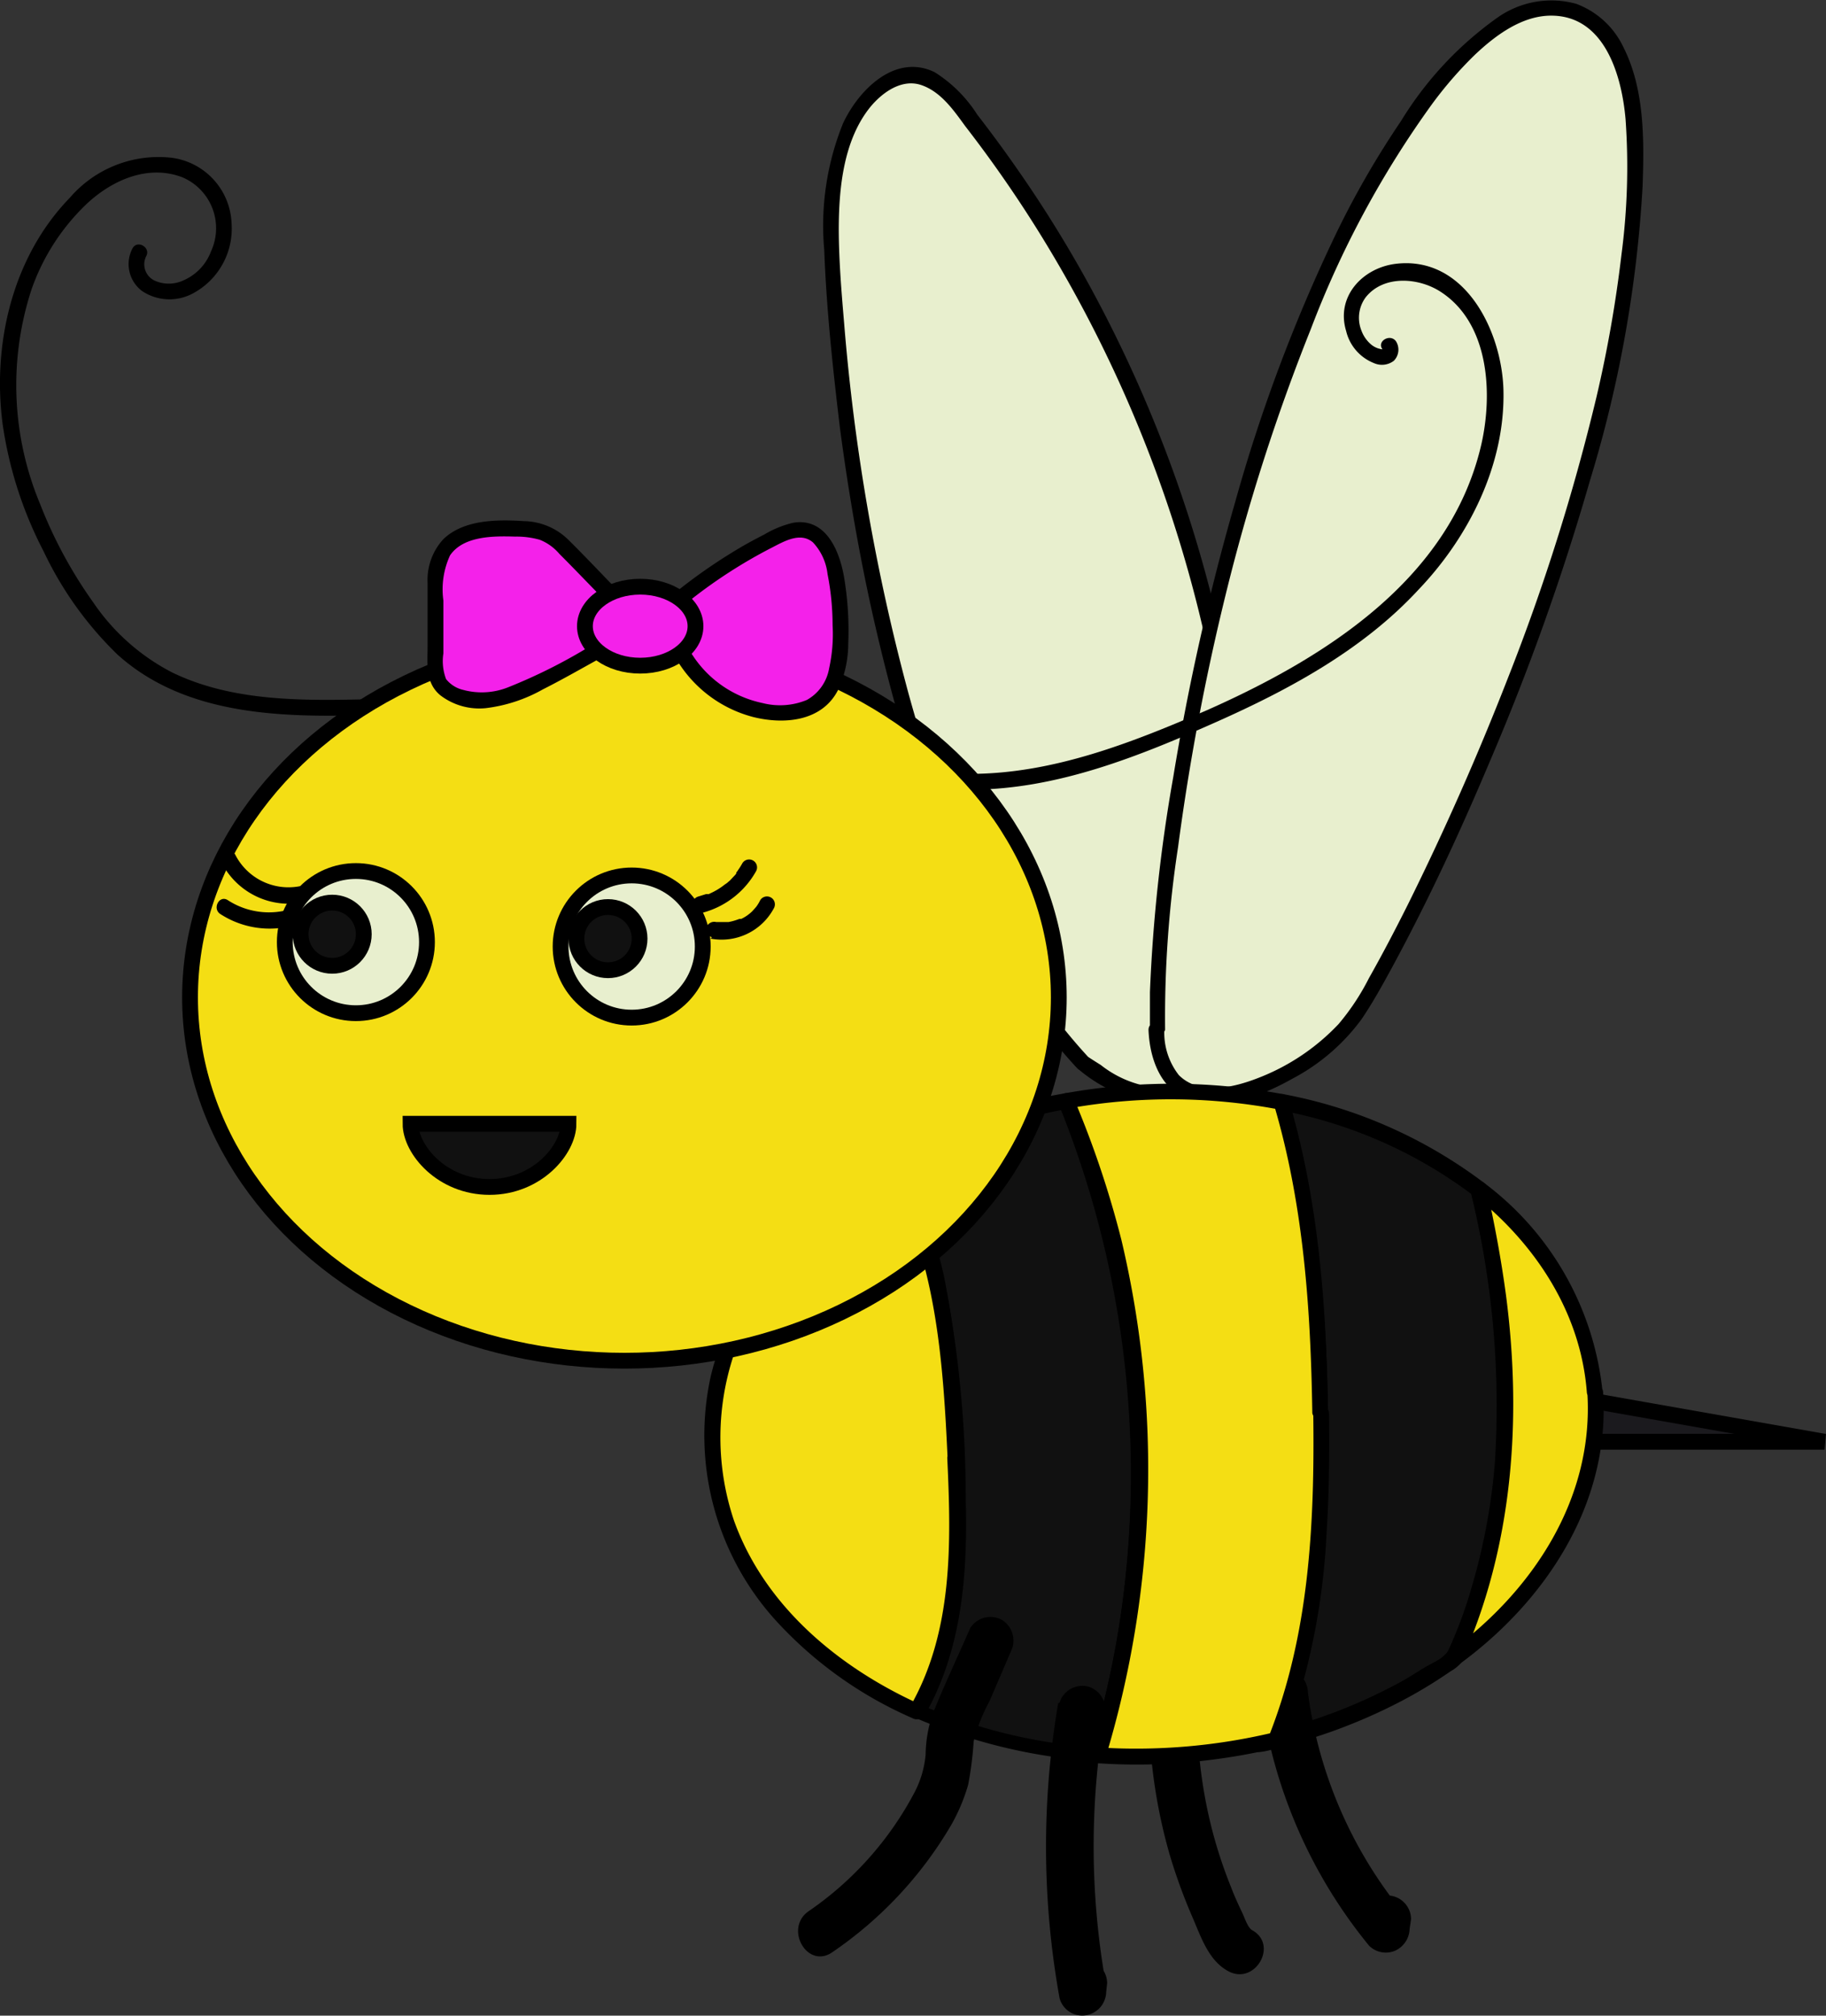 <svg xmlns="http://www.w3.org/2000/svg" viewBox="0 0 115.6 127.6"><rect x="0" y="0" width="115.6" height="127.6" fill="#333333" stroke="none"/><defs><style>.cls-1,.cls-6{fill:#e8efce;}.cls-2,.cls-7{fill:#111;}.cls-3,.cls-5{fill:#f4de14;}.cls-4{fill:#1b1a1e;}.cls-4,.cls-5,.cls-6,.cls-7,.cls-9{stroke:#000;stroke-miterlimit:10;}.cls-8,.cls-9{fill:#f421ea;}</style></defs><g id="Layer_2" data-name="Layer 2"><g id="Layer_1-2" data-name="Layer 1"><path class="cls-1" d="M68.55,67.28c-11.61-12.5-15-37.53-15.8-49.37-.24-3.67-.4-7.6,1.5-10.75.86-1.44,2.46-2.74,4.1-2.34a5,5,0,0,1,2.47,2A83.18,83.18,0,0,1,78.73,61.57c-.1,2.52-.49,5.35-2.5,6.87a5.21,5.21,0,0,1-5.79.07Z" transform="translate(-0.01 -0.01)"/><path d="M68.91,66.93c-5.86-6.35-9.12-14.83-11.38-23a130.47,130.47,0,0,1-4.08-23.46c-.17-2-.33-3.92-.34-5.89,0-2.63.29-5.69,2-7.8.77-.93,2-1.81,3.24-1.38S60.39,7,61.12,8a79.81,79.81,0,0,1,4.61,6.62A83.43,83.43,0,0,1,77.16,44.75a81,81,0,0,1,1.1,16.09c-.07,2.27-.15,5-1.85,6.78a4.32,4.32,0,0,1-3.32,1.23,6.81,6.81,0,0,1-3.39-1.42c-.3-.19-.61-.38-.9-.58-.52-.37-1,.5-.5.86a9.48,9.48,0,0,0,4.6,2.12,5.41,5.41,0,0,0,5.51-3.56c1-2.37.88-5.13.89-7.64a82.26,82.26,0,0,0-.42-8.6,84.44,84.44,0,0,0-10-32.13,79.24,79.24,0,0,0-4.5-7.23c-.8-1.15-1.64-2.29-2.5-3.4a8.66,8.66,0,0,0-2.7-2.69c-2.51-1.22-4.82,1.14-5.8,3.24a17.27,17.27,0,0,0-1.19,8c.14,3.78.55,7.57,1,11.32.58,4.37,1.34,8.71,2.35,13C57.61,48.94,60.63,58,66.21,65.27c.63.82,1.29,1.61,2,2.37C68.64,68.11,69.34,67.4,68.91,66.93Z" transform="translate(-0.01 -0.01)"/><path d="M23.57,44.27c-4.21.1-8.77.2-12.66-1.69a13.53,13.53,0,0,1-5-4.44,28.51,28.51,0,0,1-3.36-6.22A19.51,19.51,0,0,1,2,18.35a13.69,13.69,0,0,1,3.57-5.5c1.58-1.45,3.84-2.45,6-1.61a3.5,3.5,0,0,1,1.8,4.68,3.23,3.23,0,0,1-1.75,1.84,2.18,2.18,0,0,1-1.85,0,1.14,1.14,0,0,1-.51-1.52c.32-.56-.55-1.07-.86-.51A2.13,2.13,0,0,0,9,18.43a3.12,3.12,0,0,0,3.23.15,4.65,4.65,0,0,0,2.44-4.43A4.36,4.36,0,0,0,10.9,10a7.41,7.41,0,0,0-6.47,2.53C.78,16.29-.49,21.82.18,26.88a25.24,25.24,0,0,0,2.6,8.05,22.43,22.43,0,0,0,4.66,6.51c4.36,3.94,10.6,4,16.13,3.83a.5.5,0,0,0,0-1Z" transform="translate(-0.01 -0.01)"/><path class="cls-1" d="M73.27,65.2C72.9,53.65,78.85,19.09,91.88,4.33c2-2.28,4.9-4.58,7.76-3.59s3.75,4.82,3.85,8C104.21,29.8,88.82,60,85.72,64.43,83.24,68,73.51,73.09,73.27,65.2Z" transform="translate(-0.01 -0.01)"/><path d="M73.77,65.2a71.12,71.12,0,0,1,.82-11.56,148.62,148.62,0,0,1,3-15.93A126.21,126.21,0,0,1,83,20.83,61.63,61.63,0,0,1,90.64,6.64a24.94,24.94,0,0,1,2.74-3.16C94.67,2.26,96.35,1,98.21,1c3.4,0,4.47,3.81,4.71,6.55a42.55,42.55,0,0,1-.26,8.59,80.91,80.91,0,0,1-1.58,9,132.21,132.21,0,0,1-5.61,17.8q-2.84,7.29-6.32,14.31c-.79,1.58-1.61,3.15-2.48,4.69a14.89,14.89,0,0,1-1.92,2.9,13.82,13.82,0,0,1-5.11,3.42c-1.49.58-3.68,1.13-5-.19a4.36,4.36,0,0,1-.92-2.86c0-.64-1-.64-1,0,.08,2,.9,4.15,3.12,4.57,2.06.39,4.24-.5,6-1.49a12.82,12.82,0,0,0,4.36-3.75c.72-1.06,1.34-2.19,1.95-3.31,2.28-4.21,4.3-8.56,6.17-13a151.58,151.58,0,0,0,6.34-17.78A78.7,78.7,0,0,0,104,11.79c.1-2.91.13-6.12-1.21-8.78a5.38,5.38,0,0,0-3-2.76,5.91,5.91,0,0,0-5,.89,22.25,22.25,0,0,0-6.09,6.54,56.69,56.69,0,0,0-4.13,7.17,103.59,103.59,0,0,0-6.38,17,151.18,151.18,0,0,0-3.9,17.33,100.86,100.86,0,0,0-1.48,13.64c0,.79,0,1.57,0,2.35A.5.5,0,0,0,73.77,65.2Z" transform="translate(-0.01 -0.01)"/><path class="cls-2" d="M67.56,69.7a34,34,0,0,0-11.05,4A24.63,24.63,0,0,1,58.75,79,56,56,0,0,1,60.5,92.32a42.93,42.93,0,0,1-.41,10.57,17.91,17.91,0,0,1-2,5.46,33.19,33.19,0,0,0,11.39,2.75A62.42,62.42,0,0,0,67.56,69.7Z" transform="translate(-0.01 -0.01)"/><path d="M67.43,69.22a34.85,34.85,0,0,0-11.17,4,.51.51,0,0,0-.18.68,32,32,0,0,1,3.59,13c.21,2.29.31,4.6.4,6.9a44.86,44.86,0,0,1-.15,6.86,18.86,18.86,0,0,1-2.3,7.35.5.5,0,0,0,.18.68,34.43,34.43,0,0,0,11.64,2.82.49.49,0,0,0,.48-.36,63,63,0,0,0,1-32.78A61.69,61.69,0,0,0,68,69.57c-.23-.59-1.2-.33-1,.26A62.35,62.35,0,0,1,71,102a60,60,0,0,1-2,9l.48-.37a32.88,32.88,0,0,1-11.13-2.68l.18.69c2.38-4.16,2.74-8.94,2.62-13.63a72.82,72.82,0,0,0-1.38-14.21A27,27,0,0,0,57,73.45l-.18.68a34.08,34.08,0,0,1,10.92-3.95C68.33,70.07,68.06,69.1,67.43,69.22Z" transform="translate(-0.01 -0.01)"/><path class="cls-3" d="M60.5,92.32A56,56,0,0,0,58.75,79a24.63,24.63,0,0,0-2.24-5.26C49.17,78,44.59,84.78,45.11,92.12c.5,7,5.57,12.94,12.94,16.23a17.91,17.91,0,0,0,2-5.46A42.93,42.93,0,0,0,60.5,92.32Z" transform="translate(-0.01 -0.01)"/><path d="M61,92.32c-.3-6.47-.8-13.11-4-18.87a.51.51,0,0,0-.69-.18C51,76.34,46.44,81.11,45,87.16a17.44,17.44,0,0,0,4.37,15.7,25.47,25.47,0,0,0,8.41,5.92.51.51,0,0,0,.69-.17c2.84-5,2.77-10.74,2.51-16.29,0-.64-1-.64-1,0,.25,5.36.38,11-2.38,15.78l.69-.18c-5.13-2.31-9.86-6.21-11.81-11.64A16.55,16.55,0,0,1,49.06,80.9a25.17,25.17,0,0,1,7.71-6.77L56.08,74C59.25,79.56,59.71,86,60,92.32,60,93,61,93,61,92.32Z" transform="translate(-0.01 -0.01)"/><polygon class="cls-4" points="115.51 91.27 98.51 91.27 98.51 88.27 115.51 91.27"/><path class="cls-2" d="M93.62,75.27a29.41,29.41,0,0,0-12.51-5.5c1.9,6.31,2.36,13.07,2.46,19.7.1,7-.29,14.29-2.87,20.66A32.22,32.22,0,0,0,92,105,37.79,37.79,0,0,0,95.3,90.29,59.94,59.94,0,0,0,93.62,75.27Z" transform="translate(-0.01 -0.01)"/><path d="M94,74.92a30.32,30.32,0,0,0-12.72-5.64.51.51,0,0,0-.62.62A65,65,0,0,1,83,86a83.4,83.4,0,0,1-.56,15.72,37.26,37.26,0,0,1-2.2,8.32c-.15.38.28.7.61.62a34.59,34.59,0,0,0,7.64-2.84,29.87,29.87,0,0,0,3.34-2,2.57,2.57,0,0,0,.66-.52,4.12,4.12,0,0,0,.37-.83c.28-.66.54-1.33.78-2a42,42,0,0,0,2.06-17.16A69,69,0,0,0,94.1,75.14c-.14-.63-1.11-.36-1,.27a56.54,56.54,0,0,1,1.55,17.14,38.72,38.72,0,0,1-1.49,8,27.89,27.89,0,0,1-1.44,3.89c-.22.47-.86.77-1.29,1s-1.1.69-1.67,1a33.29,33.29,0,0,1-8.22,3.19l.61.61A45.56,45.56,0,0,0,84,95a103.09,103.09,0,0,0-.6-16.29,55.8,55.8,0,0,0-1.82-9.05l-.62.62a29.18,29.18,0,0,1,12.28,5.38C93.76,76,94.48,75.31,94,74.92Z" transform="translate(-0.01 -0.01)"/><path class="cls-3" d="M101,88.17c-.36-5.07-3.09-9.56-7.35-12.9a59.94,59.94,0,0,1,1.68,15A37.79,37.79,0,0,1,92,105C97.92,100.71,101.43,94.65,101,88.17Z" transform="translate(-0.01 -0.01)"/><path d="M101.47,88.17A18.9,18.9,0,0,0,94,74.92a.51.51,0,0,0-.84.49c2.2,9.68,2.69,20.08-1.52,29.32-.18.4.24,1,.68.69,5.51-4,9.64-10.2,9.18-17.25,0-.64-1-.64-1,0,.43,6.69-3.45,12.55-8.68,16.38l.68.69C95.78,98,96.38,89.87,95.35,82c-.31-2.31-.74-4.61-1.25-6.88l-.84.49c3.93,3.11,6.82,7.46,7.21,12.54C100.52,88.81,101.52,88.82,101.47,88.17Z" transform="translate(-0.01 -0.01)"/><path d="M61.43,50c5.49,0,10.71-2.12,15.66-4.32,4.64-2.07,9.25-4.58,12.73-8.35C93,34,95.3,29.43,95.19,24.72c-.09-3.73-2.44-8.59-6.89-8-2.07.29-3.72,2.09-3.07,4.24A2.91,2.91,0,0,0,87,23a1.24,1.24,0,0,0,1.25-.15,1,1,0,0,0,.14-1.23c-.37-.52-1.24,0-.86.5,0,0,.4,0-.06,0l-.2-.05a1.41,1.41,0,0,1-.42-.22,2.1,2.1,0,0,1-.65-.91,2.18,2.18,0,0,1,.27-2.11c1.13-1.42,3.33-1.25,4.71-.37,3.14,2,3.35,6.53,2.59,9.77-2,8.48-9.9,13.43-17.33,16.73C71.73,47,66.7,49,61.43,49a.5.5,0,0,0,0,1Z" transform="translate(-0.01 -0.01)"/><ellipse class="cls-5" cx="39.53" cy="63.14" rx="27.5" ry="23"/><path d="M44.45,57.8a5.49,5.49,0,0,0,3.42-2.63.5.5,0,0,0-.87-.5,4.37,4.37,0,0,1-.25.4l-.08.12-.05.06,0,.06-.07.09-.33.35-.2.17L45.9,56s-.12.1,0,0a4.25,4.25,0,0,1-.81.51l-.21.1c.08,0,0,0-.06,0l-.11,0-.48.15a.5.5,0,1,0,.27,1Z" transform="translate(-0.01 -0.01)"/><path d="M45,59.43a3.75,3.75,0,0,0,4-1.92.5.5,0,0,0-.87-.5,2.5,2.5,0,0,1-.25.41l0,0-.08.09-.16.18a2.58,2.58,0,0,1-.7.49l-.11,0s-.06,0,0,0l-.23.08a3.59,3.59,0,0,1-.47.12h-.78a.52.52,0,0,0-.62.35.51.51,0,0,0,.35.61Z" transform="translate(-0.01 -0.01)"/><path d="M18.55,57.52A4.78,4.78,0,0,1,14.44,57c-.54-.36-1,.51-.5.86a5.74,5.74,0,0,0,4.87.67c.61-.2.35-1.17-.26-1Z" transform="translate(-0.01 -0.01)"/><circle class="cls-6" cx="22.53" cy="59.64" r="4.5"/><circle class="cls-7" cx="21.03" cy="59.14" r="2"/><circle class="cls-6" cx="39.99" cy="59.92" r="4.5"/><circle class="cls-7" cx="38.49" cy="59.42" r="2"/><path d="M61.44,103.06c-.79,1.8-1.63,3.59-2.37,5.41a8.22,8.22,0,0,0-.46,2.6,6.33,6.33,0,0,1-.7,2.4A21,21,0,0,1,51.2,121c-1.57,1.1-.07,3.7,1.51,2.59a25.07,25.07,0,0,0,7.49-8A11.61,11.61,0,0,0,61.3,113a21.54,21.54,0,0,0,.35-2.75,10.83,10.83,0,0,1,1-2.54L64,104.57a1.54,1.54,0,0,0-.54-2,1.51,1.51,0,0,0-2.05.54Z" transform="translate(-0.01 -0.01)"/><path class="cls-8" d="M38.39,37.38l-2.48-2.54a4.64,4.64,0,0,0-1.16-1,4.82,4.82,0,0,0-2.1-.39c-1.76-.05-3.9.11-4.7,1.68a4.56,4.56,0,0,0-.34,2.11l0,4.75a3.11,3.11,0,0,0,.1,1,2,2,0,0,0,1.08,1.06c1.95.92,4.22-.14,6.11-1.17L38,41.19" transform="translate(-0.01 -0.01)"/><path d="M38.74,37c-.9-.93-1.79-1.87-2.71-2.78A4.11,4.11,0,0,0,33.19,33c-1.68-.11-3.81-.11-5.11,1.14a3.8,3.8,0,0,0-1,2.76c0,1.34,0,2.69,0,4,0,1.13-.16,2.32.8,3.12a4.06,4.06,0,0,0,2.88.82,9.72,9.72,0,0,0,3.62-1.19c1.29-.65,2.55-1.38,3.83-2.08.56-.31.06-1.17-.51-.86a34.06,34.06,0,0,1-5.55,2.82,4.5,4.5,0,0,1-2.83.15A1.94,1.94,0,0,1,28.25,43a3.2,3.2,0,0,1-.17-1.63l0-3.34a5.14,5.14,0,0,1,.42-2.86c.85-1.25,2.79-1.23,4.13-1.19a5.36,5.36,0,0,1,1.55.2,3.15,3.15,0,0,1,1.24.89c.87.87,1.73,1.77,2.6,2.66.45.46,1.15-.25.7-.71Z" transform="translate(-0.01 -0.01)"/><path d="M67,107.84a54,54,0,0,0,.09,18.67,1.49,1.49,0,0,0,1.65,1.08,1.53,1.53,0,0,0,1.3-1.47l.06-.56a1.5,1.5,0,0,0-1.5-1.5,1.54,1.54,0,0,0-1.5,1.5l-.06.56,3-.4a49.54,49.54,0,0,1-.1-17.09,1.53,1.53,0,0,0-1-1.84,1.51,1.51,0,0,0-1.85,1Z" transform="translate(-0.01 -0.01)"/><path class="cls-8" d="M43.44,37.57A32.3,32.3,0,0,1,49.19,34a3.08,3.08,0,0,1,1.66-.43c1.26.14,1.86,1.62,2.08,2.88a20.45,20.45,0,0,1,.28,4.28,4.75,4.75,0,0,1-1.4,3.7,3.94,3.94,0,0,1-2.62.67,7.39,7.39,0,0,1-5.94-3.66" transform="translate(-0.01 -0.01)"/><path d="M43.8,37.93a31.64,31.64,0,0,1,5.09-3.26c.78-.4,1.8-1,2.59-.32a3.51,3.51,0,0,1,.92,2,16.79,16.79,0,0,1,.32,3.24,10,10,0,0,1-.22,2.73,2.83,2.83,0,0,1-1.41,2,4.44,4.44,0,0,1-2.79.2,7,7,0,0,1-4.61-3.3.5.5,0,0,0-.87.5,8,8,0,0,0,4.87,3.68c2,.5,4.39.27,5.39-1.74a7.07,7.07,0,0,0,.63-2.9,20.27,20.27,0,0,0-.23-4c-.25-1.7-1.1-4-3.24-3.66a6.48,6.48,0,0,0-1.85.75c-.61.31-1.22.64-1.81,1a34.38,34.38,0,0,0-3.49,2.41c-.51.4.2,1.1.71.71Z" transform="translate(-0.01 -0.01)"/><ellipse class="cls-9" cx="40.53" cy="39.64" rx="3.5" ry="2.5"/><path d="M19,56.11a3.78,3.78,0,0,1-4.1-2,.5.5,0,1,0-.86.51,4.78,4.78,0,0,0,5.23,2.5c.63-.14.36-1.1-.27-1Z" transform="translate(-0.01 -0.01)"/><path d="M79.81,107.19a31.48,31.48,0,0,0,6.88,16,1.51,1.51,0,0,0,1.64.31,1.57,1.57,0,0,0,.92-1.38l.09-.62a1.51,1.51,0,0,0-1.5-1.5,1.53,1.53,0,0,0-1.5,1.5l-.09.62,2.56-1.06a27.76,27.76,0,0,1-6-13.92,1.54,1.54,0,0,0-1.5-1.5,1.51,1.51,0,0,0-1.5,1.5Z" transform="translate(-0.01 -0.01)"/><path d="M72.76,109.07a33.73,33.73,0,0,0,1.3,8.35,35.17,35.17,0,0,0,1.46,4c.52,1.2,1,2.7,2.24,3.37,1.69.93,3.21-1.66,1.52-2.59-.28-.16-.48-.8-.63-1.11-.24-.51-.47-1-.68-1.55a29.74,29.74,0,0,1-1.16-3.45,30,30,0,0,1-1-7.05c-.06-1.92-3.06-1.93-3,0Z" transform="translate(-0.01 -0.01)"/><path class="cls-3" d="M83.57,89.47c-.1-6.63-.56-13.39-2.46-19.7a36.16,36.16,0,0,0-9.55-.57,37,37,0,0,0-4,.5,62.42,62.42,0,0,1,1.88,41.4,35.9,35.9,0,0,0,5.08,0,37.24,37.24,0,0,0,6.18-1C83.28,103.76,83.67,96.45,83.57,89.47Z" transform="translate(-0.01 -0.01)"/><path d="M84.07,89.47C84,82.8,83.5,76.06,81.6,69.63a.53.53,0,0,0-.35-.35,38,38,0,0,0-13.82-.06.49.49,0,0,0-.35.61A62.35,62.35,0,0,1,71,102a60,60,0,0,1-2,9,.5.5,0,0,0,.48.63,36.8,36.8,0,0,0,7-.19c1-.12,2.08-.29,3.1-.5a4.67,4.67,0,0,0,1.45-.35c.35-.23.45-.85.59-1.22a44,44,0,0,0,2.38-12.45c.16-2.47.18-4.94.15-7.42a.5.5,0,0,0-1,0c.09,6.92-.24,14-2.85,20.52l.35-.34a37.56,37.56,0,0,1-11.13.95l.48.64a63,63,0,0,0,1-32.78A61.69,61.69,0,0,0,68,69.57l-.35.61A36.65,36.65,0,0,1,81,70.25l-.35-.35c1.89,6.35,2.34,13,2.44,19.57A.5.5,0,0,0,84.07,89.47Z" transform="translate(-0.01 -0.01)"/><path class="cls-7" d="M36,71.15c0,1.65-2,4-5,4s-5-2.35-5-4Z" transform="translate(-0.01 -0.01)"/></g></g></svg>